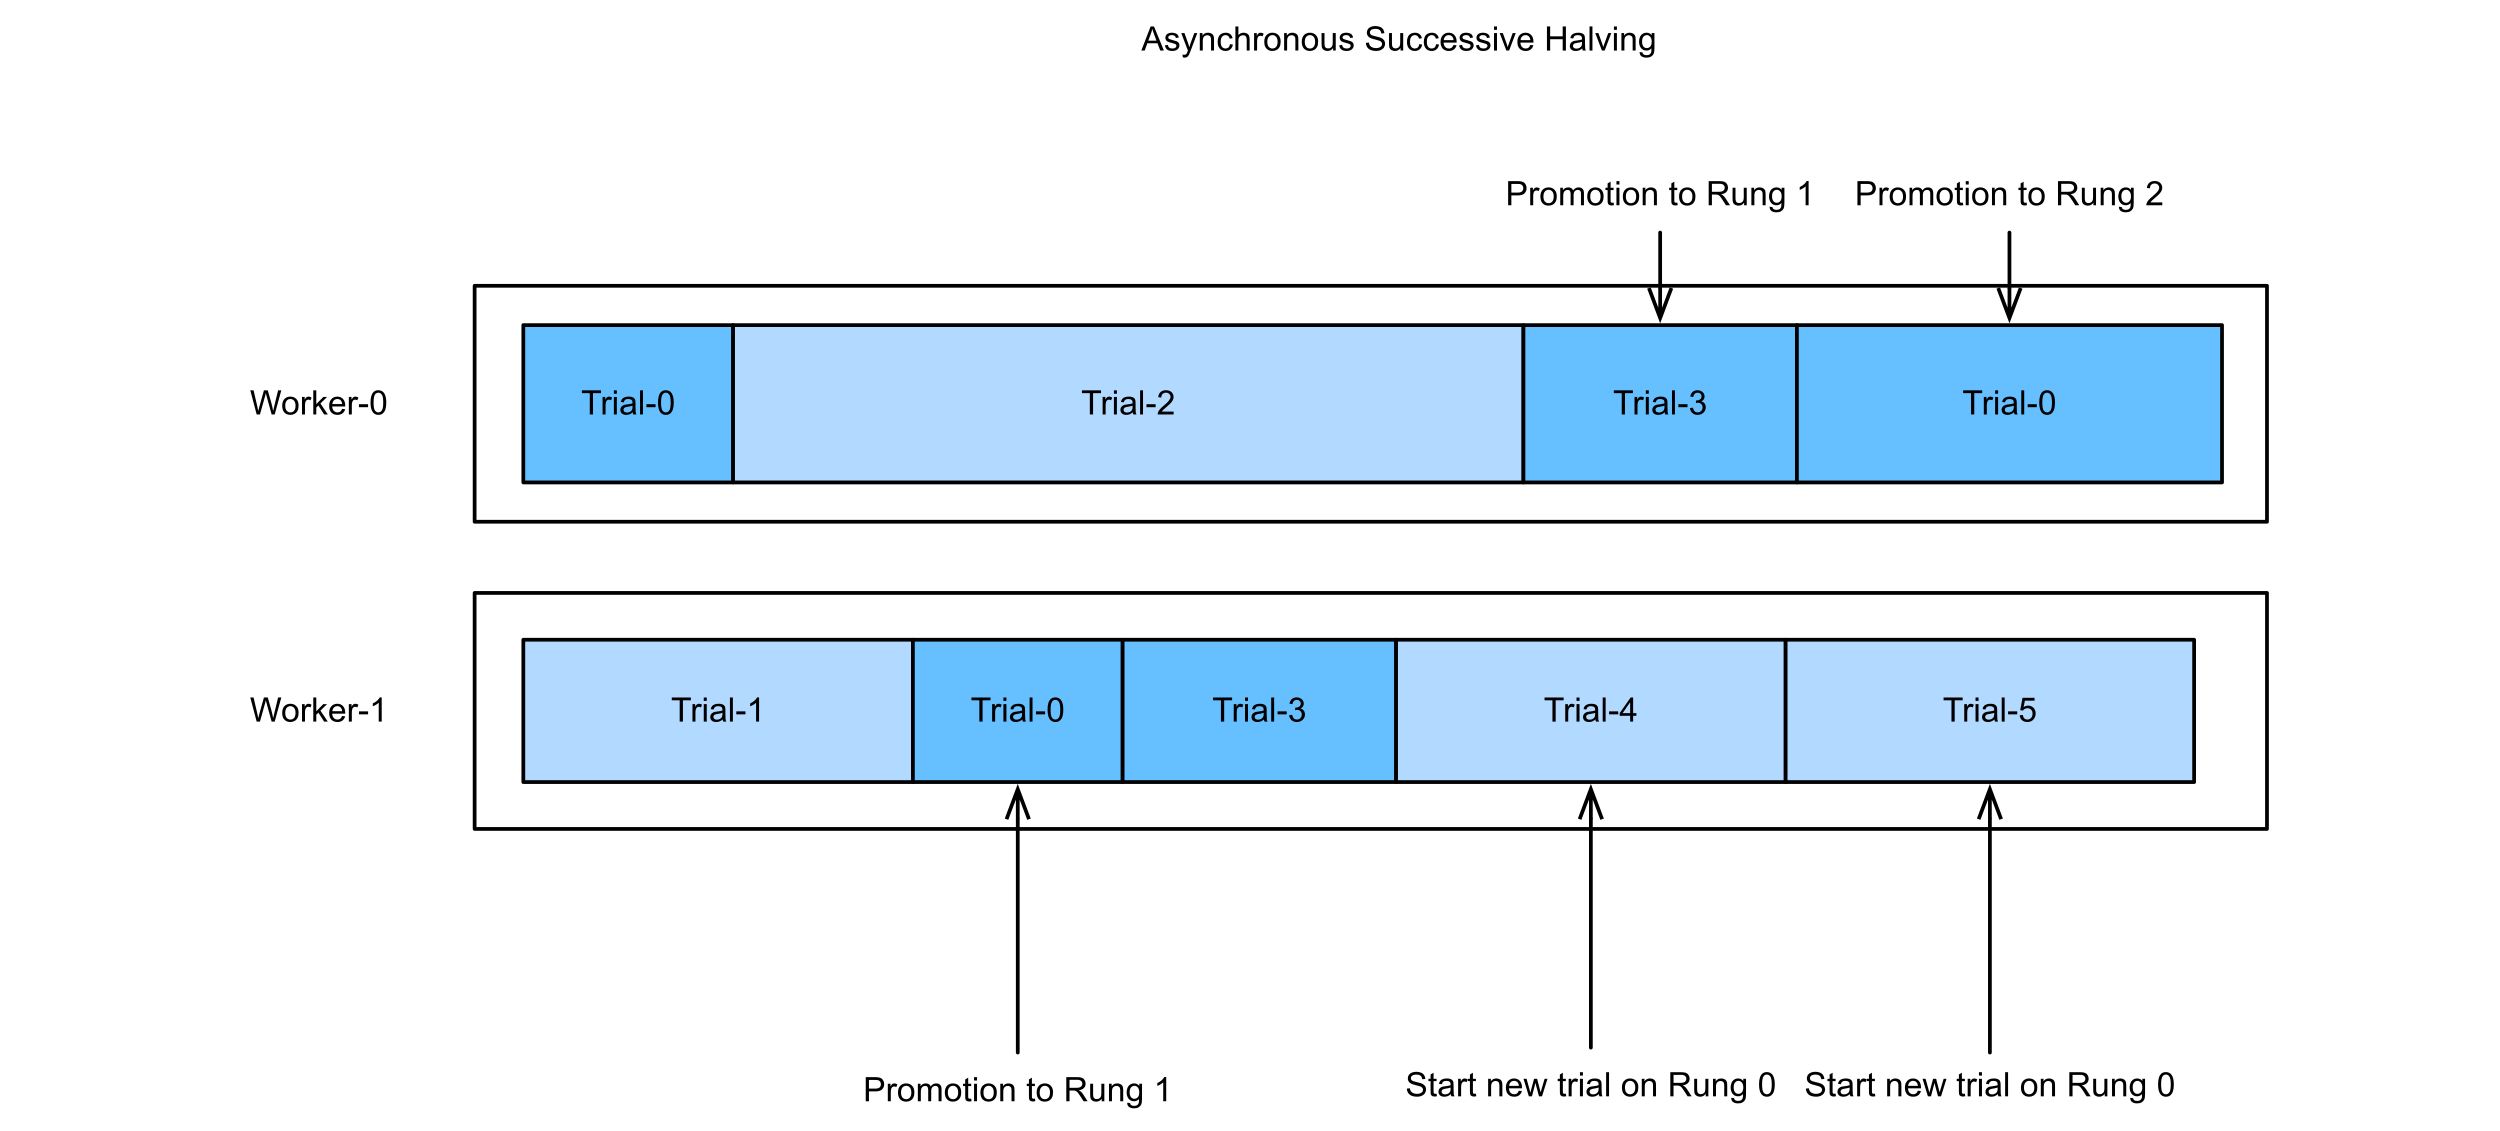 <?xml version="1.0" encoding="UTF-8"?>
<svg xmlns="http://www.w3.org/2000/svg" xmlns:xlink="http://www.w3.org/1999/xlink" width="442pt" height="200pt" viewBox="0 0 544 302" version="1.1">
<defs>
<g>
<symbol overflow="visible" id="glyph0-0">
<path style="stroke:none;" d="M 1.125 0 L 1.125 -5.625 L 5.625 -5.625 L 5.625 0 Z M 1.266 -0.141 L 5.484 -0.141 L 5.484 -5.484 L 1.266 -5.484 Z M 1.266 -0.141 "/>
</symbol>
<symbol overflow="visible" id="glyph0-1">
<path style="stroke:none;" d="M 2.328 0 L 2.328 -5.688 L 0.219 -5.688 L 0.219 -6.438 L 5.312 -6.438 L 5.312 -5.688 L 3.188 -5.688 L 3.188 0 Z M 2.328 0 "/>
</symbol>
<symbol overflow="visible" id="glyph0-2">
<path style="stroke:none;" d="M 0.578 0 L 0.578 -4.672 L 1.297 -4.672 L 1.297 -3.953 C 1.473 -4.285 1.641 -4.504 1.797 -4.609 C 1.953 -4.711 2.125 -4.766 2.312 -4.766 C 2.57 -4.766 2.844 -4.68 3.125 -4.516 L 2.844 -3.781 C 2.656 -3.895 2.461 -3.953 2.266 -3.953 C 2.098 -3.953 1.941 -3.898 1.797 -3.797 C 1.66 -3.691 1.562 -3.547 1.5 -3.359 C 1.414 -3.078 1.375 -2.77 1.375 -2.438 L 1.375 0 Z M 0.578 0 "/>
</symbol>
<symbol overflow="visible" id="glyph0-3">
<path style="stroke:none;" d="M 0.594 -5.531 L 0.594 -6.438 L 1.391 -6.438 L 1.391 -5.531 Z M 0.594 0 L 0.594 -4.672 L 1.391 -4.672 L 1.391 0 Z M 0.594 0 "/>
</symbol>
<symbol overflow="visible" id="glyph0-4">
<path style="stroke:none;" d="M 3.641 -0.578 C 3.348 -0.328 3.066 -0.148 2.797 -0.047 C 2.523 0.055 2.234 0.109 1.922 0.109 C 1.41 0.109 1.016 -0.016 0.734 -0.266 C 0.461 -0.516 0.328 -0.836 0.328 -1.234 C 0.328 -1.461 0.379 -1.672 0.484 -1.859 C 0.586 -2.047 0.723 -2.195 0.891 -2.312 C 1.055 -2.426 1.242 -2.516 1.453 -2.578 C 1.609 -2.609 1.844 -2.645 2.156 -2.688 C 2.801 -2.758 3.273 -2.852 3.578 -2.969 C 3.578 -3.07 3.578 -3.141 3.578 -3.172 C 3.578 -3.492 3.504 -3.719 3.359 -3.844 C 3.148 -4.031 2.848 -4.125 2.453 -4.125 C 2.078 -4.125 1.801 -4.055 1.625 -3.922 C 1.445 -3.797 1.316 -3.566 1.234 -3.234 L 0.469 -3.328 C 0.531 -3.66 0.641 -3.926 0.797 -4.125 C 0.961 -4.332 1.195 -4.488 1.5 -4.594 C 1.812 -4.707 2.164 -4.766 2.562 -4.766 C 2.969 -4.766 3.289 -4.719 3.531 -4.625 C 3.781 -4.531 3.961 -4.41 4.078 -4.266 C 4.203 -4.129 4.285 -3.953 4.328 -3.734 C 4.359 -3.598 4.375 -3.359 4.375 -3.016 L 4.375 -1.953 C 4.375 -1.223 4.391 -0.758 4.422 -0.562 C 4.453 -0.363 4.52 -0.176 4.625 0 L 3.797 0 C 3.711 -0.164 3.66 -0.359 3.641 -0.578 Z M 3.578 -2.344 C 3.285 -2.227 2.852 -2.129 2.281 -2.047 C 1.957 -1.992 1.727 -1.938 1.594 -1.875 C 1.457 -1.82 1.352 -1.738 1.281 -1.625 C 1.207 -1.508 1.172 -1.383 1.172 -1.25 C 1.172 -1.039 1.25 -0.863 1.406 -0.719 C 1.562 -0.582 1.797 -0.516 2.109 -0.516 C 2.41 -0.516 2.68 -0.582 2.922 -0.719 C 3.16 -0.852 3.336 -1.035 3.453 -1.266 C 3.535 -1.441 3.578 -1.703 3.578 -2.047 Z M 3.578 -2.344 "/>
</symbol>
<symbol overflow="visible" id="glyph0-5">
<path style="stroke:none;" d="M 0.578 0 L 0.578 -6.438 L 1.359 -6.438 L 1.359 0 Z M 0.578 0 "/>
</symbol>
<symbol overflow="visible" id="glyph0-6">
<path style="stroke:none;" d="M 0.281 -1.938 L 0.281 -2.734 L 2.719 -2.734 L 2.719 -1.938 Z M 0.281 -1.938 "/>
</symbol>
<symbol overflow="visible" id="glyph0-7">
<path style="stroke:none;" d="M 0.375 -3.172 C 0.375 -3.93 0.453 -4.547 0.609 -5.016 C 0.766 -5.484 0.992 -5.844 1.297 -6.094 C 1.609 -6.344 2 -6.469 2.469 -6.469 C 2.82 -6.469 3.129 -6.395 3.391 -6.25 C 3.648 -6.113 3.863 -5.914 4.031 -5.656 C 4.195 -5.395 4.328 -5.078 4.422 -4.703 C 4.523 -4.328 4.578 -3.816 4.578 -3.172 C 4.578 -2.422 4.5 -1.812 4.344 -1.344 C 4.188 -0.883 3.953 -0.523 3.641 -0.266 C 3.336 -0.016 2.945 0.109 2.469 0.109 C 1.852 0.109 1.367 -0.113 1.016 -0.562 C 0.586 -1.094 0.375 -1.961 0.375 -3.172 Z M 1.188 -3.172 C 1.188 -2.117 1.305 -1.414 1.547 -1.062 C 1.797 -0.719 2.102 -0.547 2.469 -0.547 C 2.832 -0.547 3.141 -0.719 3.391 -1.062 C 3.641 -1.414 3.766 -2.117 3.766 -3.172 C 3.766 -4.234 3.641 -4.938 3.391 -5.281 C 3.141 -5.633 2.832 -5.812 2.469 -5.812 C 2.102 -5.812 1.812 -5.66 1.594 -5.359 C 1.32 -4.961 1.188 -4.234 1.188 -3.172 Z M 1.188 -3.172 "/>
</symbol>
<symbol overflow="visible" id="glyph0-8">
<path style="stroke:none;" d="M 3.359 0 L 2.562 0 L 2.562 -5.047 C 2.375 -4.859 2.125 -4.672 1.812 -4.484 C 1.5 -4.305 1.223 -4.176 0.984 -4.094 L 0.984 -4.859 C 1.422 -5.055 1.805 -5.301 2.141 -5.594 C 2.473 -5.895 2.707 -6.188 2.844 -6.469 L 3.359 -6.469 Z M 3.359 0 "/>
</symbol>
<symbol overflow="visible" id="glyph0-9">
<path style="stroke:none;" d="M 4.531 -0.766 L 4.531 0 L 0.266 0 C 0.266 -0.188 0.297 -0.367 0.359 -0.547 C 0.473 -0.836 0.648 -1.125 0.891 -1.406 C 1.129 -1.688 1.473 -2.008 1.922 -2.375 C 2.617 -2.957 3.086 -3.414 3.328 -3.75 C 3.578 -4.082 3.703 -4.398 3.703 -4.703 C 3.703 -5.016 3.586 -5.273 3.359 -5.484 C 3.141 -5.703 2.852 -5.812 2.5 -5.812 C 2.113 -5.812 1.805 -5.695 1.578 -5.469 C 1.348 -5.238 1.234 -4.922 1.234 -4.516 L 0.422 -4.609 C 0.473 -5.211 0.68 -5.672 1.047 -5.984 C 1.41 -6.305 1.898 -6.469 2.516 -6.469 C 3.129 -6.469 3.613 -6.297 3.969 -5.953 C 4.332 -5.609 4.516 -5.188 4.516 -4.688 C 4.516 -4.426 4.461 -4.172 4.359 -3.922 C 4.254 -3.672 4.078 -3.406 3.828 -3.125 C 3.586 -2.852 3.188 -2.477 2.625 -2 C 2.145 -1.602 1.836 -1.332 1.703 -1.188 C 1.566 -1.039 1.457 -0.898 1.375 -0.766 Z M 4.531 -0.766 "/>
</symbol>
<symbol overflow="visible" id="glyph0-10">
<path style="stroke:none;" d="M 0.375 -1.703 L 1.172 -1.812 C 1.266 -1.363 1.414 -1.039 1.625 -0.844 C 1.844 -0.645 2.113 -0.547 2.438 -0.547 C 2.801 -0.547 3.109 -0.672 3.359 -0.922 C 3.617 -1.18 3.75 -1.504 3.75 -1.891 C 3.75 -2.254 3.629 -2.551 3.391 -2.781 C 3.16 -3.02 2.863 -3.141 2.5 -3.141 C 2.344 -3.141 2.156 -3.109 1.938 -3.047 L 2.031 -3.75 C 2.082 -3.738 2.125 -3.734 2.156 -3.734 C 2.488 -3.734 2.789 -3.82 3.062 -4 C 3.332 -4.176 3.469 -4.445 3.469 -4.812 C 3.469 -5.102 3.367 -5.344 3.172 -5.531 C 2.973 -5.719 2.719 -5.812 2.406 -5.812 C 2.102 -5.812 1.848 -5.711 1.641 -5.516 C 1.441 -5.328 1.312 -5.039 1.25 -4.656 L 0.453 -4.797 C 0.555 -5.328 0.773 -5.738 1.109 -6.031 C 1.453 -6.32 1.879 -6.469 2.391 -6.469 C 2.742 -6.469 3.066 -6.391 3.359 -6.234 C 3.66 -6.086 3.891 -5.883 4.047 -5.625 C 4.203 -5.363 4.281 -5.086 4.281 -4.797 C 4.281 -4.516 4.203 -4.258 4.047 -4.031 C 3.898 -3.801 3.68 -3.617 3.391 -3.484 C 3.773 -3.398 4.07 -3.219 4.281 -2.938 C 4.488 -2.664 4.594 -2.32 4.594 -1.906 C 4.594 -1.344 4.383 -0.863 3.969 -0.469 C 3.562 -0.082 3.047 0.109 2.422 0.109 C 1.859 0.109 1.391 -0.055 1.016 -0.391 C 0.641 -0.723 0.426 -1.16 0.375 -1.703 Z M 0.375 -1.703 "/>
</symbol>
<symbol overflow="visible" id="glyph0-11">
<path style="stroke:none;" d="M -0.016 0 L 2.469 -6.438 L 3.375 -6.438 L 6.016 0 L 5.047 0 L 4.297 -1.953 L 1.594 -1.953 L 0.891 0 Z M 1.844 -2.641 L 4.031 -2.641 L 3.359 -4.438 C 3.148 -4.977 3 -5.422 2.906 -5.766 C 2.82 -5.348 2.703 -4.938 2.547 -4.531 Z M 1.844 -2.641 "/>
</symbol>
<symbol overflow="visible" id="glyph0-12">
<path style="stroke:none;" d="M 0.281 -1.391 L 1.062 -1.516 C 1.102 -1.203 1.223 -0.961 1.422 -0.797 C 1.629 -0.629 1.91 -0.547 2.266 -0.547 C 2.629 -0.547 2.898 -0.617 3.078 -0.766 C 3.254 -0.91 3.344 -1.082 3.344 -1.281 C 3.344 -1.469 3.266 -1.609 3.109 -1.703 C 2.992 -1.773 2.723 -1.867 2.297 -1.984 C 1.711 -2.129 1.305 -2.254 1.078 -2.359 C 0.859 -2.461 0.691 -2.609 0.578 -2.797 C 0.461 -2.984 0.406 -3.191 0.406 -3.422 C 0.406 -3.629 0.453 -3.82 0.547 -4 C 0.641 -4.176 0.77 -4.328 0.938 -4.453 C 1.062 -4.535 1.227 -4.609 1.438 -4.672 C 1.656 -4.734 1.883 -4.766 2.125 -4.766 C 2.488 -4.766 2.805 -4.711 3.078 -4.609 C 3.359 -4.504 3.566 -4.363 3.703 -4.188 C 3.836 -4.008 3.93 -3.77 3.984 -3.469 L 3.203 -3.359 C 3.172 -3.598 3.066 -3.785 2.891 -3.922 C 2.723 -4.055 2.488 -4.125 2.188 -4.125 C 1.82 -4.125 1.562 -4.062 1.406 -3.938 C 1.25 -3.82 1.172 -3.68 1.172 -3.516 C 1.172 -3.41 1.203 -3.32 1.266 -3.25 C 1.328 -3.156 1.43 -3.082 1.578 -3.031 C 1.648 -3 1.879 -2.93 2.266 -2.828 C 2.828 -2.68 3.219 -2.562 3.438 -2.469 C 3.664 -2.375 3.844 -2.234 3.969 -2.047 C 4.094 -1.867 4.156 -1.645 4.156 -1.375 C 4.156 -1.102 4.078 -0.852 3.922 -0.625 C 3.766 -0.395 3.539 -0.211 3.25 -0.078 C 2.969 0.047 2.641 0.109 2.266 0.109 C 1.66 0.109 1.195 -0.016 0.875 -0.266 C 0.562 -0.523 0.363 -0.898 0.281 -1.391 Z M 0.281 -1.391 "/>
</symbol>
<symbol overflow="visible" id="glyph0-13">
<path style="stroke:none;" d="M 0.562 1.797 L 0.469 1.062 C 0.645 1.102 0.797 1.125 0.922 1.125 C 1.098 1.125 1.238 1.094 1.344 1.031 C 1.445 0.977 1.535 0.898 1.609 0.797 C 1.648 0.711 1.727 0.516 1.844 0.203 C 1.863 0.16 1.891 0.098 1.922 0.016 L 0.141 -4.672 L 1 -4.672 L 1.969 -1.969 C 2.094 -1.625 2.207 -1.266 2.312 -0.891 C 2.395 -1.242 2.5 -1.598 2.625 -1.953 L 3.625 -4.672 L 4.422 -4.672 L 2.641 0.078 C 2.453 0.586 2.305 0.941 2.203 1.141 C 2.055 1.398 1.895 1.586 1.719 1.703 C 1.539 1.828 1.32 1.891 1.062 1.891 C 0.914 1.891 0.75 1.859 0.562 1.797 Z M 0.562 1.797 "/>
</symbol>
<symbol overflow="visible" id="glyph0-14">
<path style="stroke:none;" d="M 0.594 0 L 0.594 -4.672 L 1.312 -4.672 L 1.312 -4 C 1.645 -4.508 2.141 -4.766 2.797 -4.766 C 3.078 -4.766 3.332 -4.711 3.562 -4.609 C 3.801 -4.516 3.977 -4.383 4.094 -4.219 C 4.207 -4.062 4.289 -3.867 4.344 -3.641 C 4.375 -3.492 4.391 -3.238 4.391 -2.875 L 4.391 0 L 3.594 0 L 3.594 -2.844 C 3.594 -3.164 3.562 -3.406 3.5 -3.562 C 3.438 -3.719 3.328 -3.844 3.172 -3.938 C 3.016 -4.039 2.832 -4.094 2.625 -4.094 C 2.289 -4.094 2 -3.984 1.75 -3.766 C 1.508 -3.555 1.391 -3.148 1.391 -2.547 L 1.391 0 Z M 0.594 0 "/>
</symbol>
<symbol overflow="visible" id="glyph0-15">
<path style="stroke:none;" d="M 3.641 -1.703 L 4.422 -1.609 C 4.336 -1.066 4.117 -0.645 3.766 -0.344 C 3.41 -0.039 2.977 0.109 2.469 0.109 C 1.832 0.109 1.32 -0.098 0.938 -0.516 C 0.551 -0.93 0.359 -1.531 0.359 -2.312 C 0.359 -2.82 0.441 -3.266 0.609 -3.641 C 0.773 -4.016 1.023 -4.297 1.359 -4.484 C 1.703 -4.672 2.078 -4.766 2.484 -4.766 C 2.984 -4.766 3.395 -4.633 3.719 -4.375 C 4.039 -4.125 4.25 -3.766 4.344 -3.297 L 3.578 -3.172 C 3.504 -3.484 3.375 -3.719 3.188 -3.875 C 3 -4.039 2.773 -4.125 2.516 -4.125 C 2.109 -4.125 1.781 -3.977 1.531 -3.688 C 1.289 -3.406 1.172 -2.957 1.172 -2.344 C 1.172 -1.707 1.289 -1.25 1.531 -0.969 C 1.77 -0.688 2.082 -0.547 2.469 -0.547 C 2.781 -0.547 3.039 -0.641 3.25 -0.828 C 3.457 -1.016 3.586 -1.305 3.641 -1.703 Z M 3.641 -1.703 "/>
</symbol>
<symbol overflow="visible" id="glyph0-16">
<path style="stroke:none;" d="M 0.594 0 L 0.594 -6.438 L 1.391 -6.438 L 1.391 -4.125 C 1.754 -4.551 2.219 -4.766 2.781 -4.766 C 3.125 -4.766 3.422 -4.695 3.672 -4.562 C 3.93 -4.426 4.113 -4.238 4.219 -4 C 4.332 -3.758 4.391 -3.41 4.391 -2.953 L 4.391 0 L 3.609 0 L 3.609 -2.953 C 3.609 -3.348 3.52 -3.633 3.344 -3.812 C 3.176 -4 2.938 -4.094 2.625 -4.094 C 2.383 -4.094 2.16 -4.031 1.953 -3.906 C 1.742 -3.789 1.598 -3.629 1.516 -3.422 C 1.43 -3.211 1.391 -2.922 1.391 -2.547 L 1.391 0 Z M 0.594 0 "/>
</symbol>
<symbol overflow="visible" id="glyph0-17">
<path style="stroke:none;" d="M 0.297 -2.328 C 0.297 -3.191 0.535 -3.832 1.016 -4.25 C 1.422 -4.594 1.91 -4.766 2.484 -4.766 C 3.129 -4.766 3.656 -4.555 4.062 -4.141 C 4.469 -3.723 4.672 -3.145 4.672 -2.406 C 4.672 -1.801 4.578 -1.328 4.391 -0.984 C 4.211 -0.641 3.953 -0.367 3.609 -0.172 C 3.266 0.016 2.891 0.109 2.484 0.109 C 1.828 0.109 1.297 -0.098 0.891 -0.516 C 0.492 -0.941 0.297 -1.547 0.297 -2.328 Z M 1.109 -2.328 C 1.109 -1.734 1.238 -1.285 1.5 -0.984 C 1.758 -0.691 2.086 -0.547 2.484 -0.547 C 2.879 -0.547 3.207 -0.691 3.469 -0.984 C 3.727 -1.285 3.859 -1.742 3.859 -2.359 C 3.859 -2.93 3.727 -3.367 3.469 -3.672 C 3.207 -3.973 2.879 -4.125 2.484 -4.125 C 2.086 -4.125 1.758 -3.973 1.5 -3.672 C 1.238 -3.379 1.109 -2.93 1.109 -2.328 Z M 1.109 -2.328 "/>
</symbol>
<symbol overflow="visible" id="glyph0-18">
<path style="stroke:none;" d="M 3.656 0 L 3.656 -0.688 C 3.289 -0.156 2.797 0.109 2.172 0.109 C 1.898 0.109 1.645 0.055 1.406 -0.047 C 1.164 -0.16 0.984 -0.297 0.859 -0.453 C 0.742 -0.609 0.664 -0.801 0.625 -1.031 C 0.594 -1.188 0.578 -1.438 0.578 -1.781 L 0.578 -4.672 L 1.359 -4.672 L 1.359 -2.078 C 1.359 -1.66 1.379 -1.383 1.422 -1.25 C 1.461 -1.039 1.562 -0.875 1.719 -0.75 C 1.883 -0.633 2.086 -0.578 2.328 -0.578 C 2.566 -0.578 2.789 -0.633 3 -0.75 C 3.207 -0.875 3.352 -1.039 3.438 -1.25 C 3.52 -1.457 3.562 -1.766 3.562 -2.172 L 3.562 -4.672 L 4.359 -4.672 L 4.359 0 Z M 3.656 0 "/>
</symbol>
<symbol overflow="visible" id="glyph0-19">
<path style="stroke:none;" d=""/>
</symbol>
<symbol overflow="visible" id="glyph0-20">
<path style="stroke:none;" d="M 0.406 -2.062 L 1.203 -2.141 C 1.242 -1.816 1.332 -1.551 1.469 -1.344 C 1.613 -1.133 1.832 -0.969 2.125 -0.844 C 2.414 -0.719 2.742 -0.656 3.109 -0.656 C 3.43 -0.656 3.719 -0.703 3.969 -0.797 C 4.219 -0.891 4.406 -1.02 4.531 -1.188 C 4.656 -1.363 4.719 -1.551 4.719 -1.75 C 4.719 -1.945 4.656 -2.117 4.531 -2.266 C 4.414 -2.422 4.223 -2.551 3.953 -2.656 C 3.785 -2.727 3.406 -2.832 2.812 -2.969 C 2.219 -3.113 1.801 -3.25 1.562 -3.375 C 1.258 -3.531 1.031 -3.727 0.875 -3.969 C 0.727 -4.207 0.656 -4.477 0.656 -4.781 C 0.656 -5.102 0.742 -5.406 0.922 -5.688 C 1.109 -5.969 1.379 -6.18 1.734 -6.328 C 2.086 -6.473 2.484 -6.547 2.922 -6.547 C 3.398 -6.547 3.82 -6.469 4.188 -6.312 C 4.551 -6.164 4.828 -5.941 5.016 -5.641 C 5.211 -5.336 5.32 -5 5.344 -4.625 L 4.516 -4.562 C 4.473 -4.969 4.328 -5.273 4.078 -5.484 C 3.828 -5.691 3.453 -5.797 2.953 -5.797 C 2.441 -5.797 2.066 -5.703 1.828 -5.516 C 1.586 -5.328 1.469 -5.098 1.469 -4.828 C 1.469 -4.598 1.551 -4.41 1.719 -4.266 C 1.883 -4.109 2.312 -3.953 3 -3.797 C 3.695 -3.641 4.176 -3.504 4.438 -3.391 C 4.812 -3.223 5.086 -3.004 5.266 -2.734 C 5.441 -2.473 5.531 -2.164 5.531 -1.812 C 5.531 -1.477 5.43 -1.156 5.234 -0.844 C 5.035 -0.539 4.754 -0.305 4.391 -0.141 C 4.023 0.023 3.613 0.109 3.156 0.109 C 2.57 0.109 2.082 0.023 1.688 -0.141 C 1.289 -0.316 0.977 -0.57 0.75 -0.906 C 0.531 -1.25 0.414 -1.633 0.406 -2.062 Z M 0.406 -2.062 "/>
</symbol>
<symbol overflow="visible" id="glyph0-21">
<path style="stroke:none;" d="M 3.781 -1.5 L 4.609 -1.406 C 4.473 -0.926 4.227 -0.551 3.875 -0.281 C 3.531 -0.02 3.086 0.109 2.547 0.109 C 1.867 0.109 1.328 -0.098 0.922 -0.516 C 0.523 -0.941 0.328 -1.535 0.328 -2.297 C 0.328 -3.078 0.531 -3.68 0.938 -4.109 C 1.344 -4.547 1.867 -4.766 2.516 -4.766 C 3.141 -4.766 3.645 -4.551 4.031 -4.125 C 4.426 -3.707 4.625 -3.113 4.625 -2.344 C 4.625 -2.289 4.625 -2.219 4.625 -2.125 L 1.141 -2.125 C 1.172 -1.613 1.316 -1.223 1.578 -0.953 C 1.836 -0.68 2.164 -0.547 2.562 -0.547 C 2.852 -0.547 3.098 -0.617 3.297 -0.766 C 3.504 -0.922 3.664 -1.164 3.781 -1.5 Z M 1.188 -2.781 L 3.797 -2.781 C 3.766 -3.176 3.664 -3.473 3.5 -3.672 C 3.25 -3.973 2.922 -4.125 2.516 -4.125 C 2.148 -4.125 1.844 -4 1.594 -3.75 C 1.352 -3.508 1.219 -3.188 1.188 -2.781 Z M 1.188 -2.781 "/>
</symbol>
<symbol overflow="visible" id="glyph0-22">
<path style="stroke:none;" d="M 1.891 0 L 0.109 -4.672 L 0.953 -4.672 L 1.953 -1.875 C 2.055 -1.57 2.156 -1.258 2.25 -0.938 C 2.32 -1.176 2.422 -1.469 2.547 -1.812 L 3.578 -4.672 L 4.391 -4.672 L 2.625 0 Z M 1.891 0 "/>
</symbol>
<symbol overflow="visible" id="glyph0-23">
<path style="stroke:none;" d="M 0.719 0 L 0.719 -6.438 L 1.578 -6.438 L 1.578 -3.797 L 4.922 -3.797 L 4.922 -6.438 L 5.781 -6.438 L 5.781 0 L 4.922 0 L 4.922 -3.031 L 1.578 -3.031 L 1.578 0 Z M 0.719 0 "/>
</symbol>
<symbol overflow="visible" id="glyph0-24">
<path style="stroke:none;" d="M 0.453 0.391 L 1.219 0.5 C 1.25 0.738 1.336 0.91 1.484 1.016 C 1.68 1.16 1.953 1.234 2.297 1.234 C 2.66 1.234 2.941 1.16 3.141 1.016 C 3.336 0.867 3.473 0.664 3.547 0.406 C 3.586 0.238 3.602 -0.098 3.594 -0.609 C 3.25 -0.203 2.82 0 2.312 0 C 1.664 0 1.164 -0.227 0.812 -0.688 C 0.469 -1.156 0.297 -1.711 0.297 -2.359 C 0.297 -2.805 0.375 -3.219 0.531 -3.594 C 0.695 -3.969 0.93 -4.254 1.234 -4.453 C 1.535 -4.66 1.895 -4.766 2.312 -4.766 C 2.863 -4.766 3.316 -4.547 3.672 -4.109 L 3.672 -4.672 L 4.406 -4.672 L 4.406 -0.641 C 4.406 0.086 4.328 0.602 4.172 0.906 C 4.023 1.207 3.789 1.445 3.469 1.625 C 3.156 1.801 2.766 1.891 2.297 1.891 C 1.734 1.891 1.281 1.766 0.938 1.516 C 0.602 1.266 0.441 0.891 0.453 0.391 Z M 1.109 -2.422 C 1.109 -1.805 1.227 -1.359 1.469 -1.078 C 1.707 -0.797 2.008 -0.656 2.375 -0.656 C 2.738 -0.656 3.047 -0.797 3.297 -1.078 C 3.547 -1.359 3.672 -1.797 3.672 -2.391 C 3.672 -2.961 3.539 -3.395 3.281 -3.688 C 3.031 -3.977 2.727 -4.125 2.375 -4.125 C 2.02 -4.125 1.719 -3.977 1.469 -3.688 C 1.227 -3.406 1.109 -2.984 1.109 -2.422 Z M 1.109 -2.422 "/>
</symbol>
<symbol overflow="visible" id="glyph0-25">
<path style="stroke:none;" d="M 1.812 0 L 0.109 -6.438 L 0.984 -6.438 L 1.969 -2.219 C 2.07 -1.781 2.16 -1.344 2.234 -0.906 C 2.398 -1.594 2.5 -1.988 2.531 -2.094 L 3.75 -6.438 L 4.781 -6.438 L 5.703 -3.188 C 5.93 -2.375 6.098 -1.613 6.203 -0.906 C 6.285 -1.312 6.395 -1.773 6.531 -2.297 L 7.531 -6.438 L 8.391 -6.438 L 6.625 0 L 5.812 0 L 4.453 -4.906 C 4.336 -5.32 4.27 -5.578 4.25 -5.672 C 4.176 -5.367 4.113 -5.113 4.062 -4.906 L 2.688 0 Z M 1.812 0 "/>
</symbol>
<symbol overflow="visible" id="glyph0-26">
<path style="stroke:none;" d="M 0.594 0 L 0.594 -6.438 L 1.391 -6.438 L 1.391 -2.766 L 3.266 -4.672 L 4.281 -4.672 L 2.5 -2.938 L 4.469 0 L 3.484 0 L 1.953 -2.391 L 1.391 -1.844 L 1.391 0 Z M 0.594 0 "/>
</symbol>
<symbol overflow="visible" id="glyph0-27">
<path style="stroke:none;" d="M 2.906 0 L 2.906 -1.547 L 0.109 -1.547 L 0.109 -2.266 L 3.047 -6.438 L 3.703 -6.438 L 3.703 -2.266 L 4.578 -2.266 L 4.578 -1.547 L 3.703 -1.547 L 3.703 0 Z M 2.906 -2.266 L 2.906 -5.172 L 0.891 -2.266 Z M 2.906 -2.266 "/>
</symbol>
<symbol overflow="visible" id="glyph0-28">
<path style="stroke:none;" d="M 0.688 0 L 0.688 -6.438 L 3.125 -6.438 C 3.551 -6.438 3.879 -6.414 4.109 -6.375 C 4.422 -6.32 4.68 -6.223 4.891 -6.078 C 5.109 -5.93 5.281 -5.723 5.406 -5.453 C 5.539 -5.191 5.609 -4.898 5.609 -4.578 C 5.609 -4.023 5.43 -3.562 5.078 -3.188 C 4.734 -2.812 4.109 -2.625 3.203 -2.625 L 1.547 -2.625 L 1.547 0 Z M 1.547 -3.375 L 3.219 -3.375 C 3.758 -3.375 4.145 -3.477 4.375 -3.688 C 4.613 -3.895 4.734 -4.18 4.734 -4.547 C 4.734 -4.816 4.664 -5.047 4.531 -5.234 C 4.395 -5.43 4.211 -5.562 3.984 -5.625 C 3.848 -5.664 3.582 -5.688 3.188 -5.688 L 1.547 -5.688 Z M 1.547 -3.375 "/>
</symbol>
<symbol overflow="visible" id="glyph0-29">
<path style="stroke:none;" d="M 0.594 0 L 0.594 -4.672 L 1.297 -4.672 L 1.297 -4.016 C 1.441 -4.242 1.633 -4.426 1.875 -4.562 C 2.125 -4.695 2.406 -4.766 2.719 -4.766 C 3.062 -4.766 3.344 -4.691 3.562 -4.547 C 3.781 -4.41 3.938 -4.211 4.031 -3.953 C 4.406 -4.492 4.883 -4.766 5.469 -4.766 C 5.938 -4.766 6.297 -4.633 6.547 -4.375 C 6.797 -4.125 6.922 -3.734 6.922 -3.203 L 6.922 0 L 6.125 0 L 6.125 -2.938 C 6.125 -3.258 6.098 -3.488 6.047 -3.625 C 6.004 -3.758 5.914 -3.867 5.781 -3.953 C 5.645 -4.047 5.484 -4.094 5.297 -4.094 C 4.973 -4.094 4.703 -3.984 4.484 -3.766 C 4.266 -3.547 4.156 -3.195 4.156 -2.719 L 4.156 0 L 3.359 0 L 3.359 -3.031 C 3.359 -3.383 3.297 -3.648 3.172 -3.828 C 3.047 -4.004 2.836 -4.094 2.547 -4.094 C 2.316 -4.094 2.109 -4.031 1.922 -3.906 C 1.734 -3.789 1.598 -3.617 1.516 -3.391 C 1.43 -3.172 1.391 -2.848 1.391 -2.422 L 1.391 0 Z M 0.594 0 "/>
</symbol>
<symbol overflow="visible" id="glyph0-30">
<path style="stroke:none;" d="M 2.328 -0.703 L 2.438 -0.016 C 2.207 0.035 2.008 0.062 1.844 0.062 C 1.551 0.062 1.328 0.016 1.172 -0.078 C 1.016 -0.172 0.898 -0.289 0.828 -0.438 C 0.766 -0.582 0.734 -0.891 0.734 -1.359 L 0.734 -4.047 L 0.156 -4.047 L 0.156 -4.672 L 0.734 -4.672 L 0.734 -5.828 L 1.531 -6.297 L 1.531 -4.672 L 2.328 -4.672 L 2.328 -4.047 L 1.531 -4.047 L 1.531 -1.328 C 1.531 -1.098 1.539 -0.953 1.562 -0.891 C 1.594 -0.828 1.641 -0.773 1.703 -0.734 C 1.766 -0.691 1.852 -0.672 1.969 -0.672 C 2.062 -0.672 2.18 -0.68 2.328 -0.703 Z M 2.328 -0.703 "/>
</symbol>
<symbol overflow="visible" id="glyph0-31">
<path style="stroke:none;" d="M 0.703 0 L 0.703 -6.438 L 3.562 -6.438 C 4.133 -6.438 4.57 -6.379 4.875 -6.266 C 5.176 -6.148 5.414 -5.945 5.594 -5.656 C 5.77 -5.363 5.859 -5.039 5.859 -4.688 C 5.859 -4.227 5.707 -3.844 5.406 -3.531 C 5.113 -3.219 4.66 -3.02 4.047 -2.938 C 4.266 -2.82 4.438 -2.711 4.562 -2.609 C 4.812 -2.379 5.047 -2.094 5.266 -1.75 L 6.391 0 L 5.312 0 L 4.453 -1.344 C 4.211 -1.727 4.008 -2.02 3.844 -2.219 C 3.688 -2.426 3.539 -2.57 3.406 -2.656 C 3.281 -2.738 3.156 -2.797 3.031 -2.828 C 2.926 -2.848 2.766 -2.859 2.547 -2.859 L 1.562 -2.859 L 1.562 0 Z M 1.562 -3.594 L 3.391 -3.594 C 3.785 -3.594 4.094 -3.633 4.312 -3.719 C 4.531 -3.801 4.695 -3.93 4.812 -4.109 C 4.926 -4.285 4.984 -4.477 4.984 -4.688 C 4.984 -4.988 4.867 -5.238 4.641 -5.438 C 4.422 -5.633 4.07 -5.734 3.594 -5.734 L 1.562 -5.734 Z M 1.562 -3.594 "/>
</symbol>
<symbol overflow="visible" id="glyph0-32">
<path style="stroke:none;" d="M 1.453 0 L 0.031 -4.672 L 0.844 -4.672 L 1.594 -1.969 L 1.859 -0.969 C 1.867 -1.02 1.953 -1.344 2.109 -1.938 L 2.844 -4.672 L 3.656 -4.672 L 4.359 -1.953 L 4.594 -1.062 L 4.859 -1.969 L 5.656 -4.672 L 6.422 -4.672 L 4.969 0 L 4.156 0 L 3.406 -2.797 L 3.219 -3.594 L 2.281 0 Z M 1.453 0 "/>
</symbol>
<symbol overflow="visible" id="glyph0-33">
<path style="stroke:none;" d="M 0.375 -1.688 L 1.203 -1.766 C 1.266 -1.359 1.406 -1.051 1.625 -0.844 C 1.852 -0.645 2.125 -0.547 2.438 -0.547 C 2.82 -0.547 3.145 -0.688 3.406 -0.969 C 3.676 -1.258 3.812 -1.641 3.812 -2.109 C 3.812 -2.566 3.68 -2.926 3.422 -3.188 C 3.172 -3.445 2.844 -3.578 2.438 -3.578 C 2.176 -3.578 1.941 -3.516 1.734 -3.391 C 1.535 -3.273 1.375 -3.129 1.25 -2.953 L 0.516 -3.047 L 1.141 -6.359 L 4.344 -6.359 L 4.344 -5.594 L 1.766 -5.594 L 1.422 -3.875 C 1.805 -4.133 2.211 -4.266 2.641 -4.266 C 3.203 -4.266 3.676 -4.07 4.062 -3.688 C 4.445 -3.301 4.641 -2.801 4.641 -2.188 C 4.641 -1.602 4.473 -1.098 4.141 -0.672 C 3.723 -0.148 3.156 0.109 2.438 0.109 C 1.852 0.109 1.375 -0.051 1 -0.375 C 0.633 -0.707 0.426 -1.145 0.375 -1.688 Z M 0.375 -1.688 "/>
</symbol>
</g>
</defs>
<g id="surface1">
<rect x="0" y="0" width="544" height="302" style="fill:rgb(100%,100%,100%);fill-opacity:1;stroke:none;"/>
<rect x="0" y="0" width="544" height="302" style="fill:rgb(100%,100%,100%);fill-opacity:1;stroke:none;"/>
<path style=" stroke:none;fill-rule:nonzero;fill:rgb(100%,100%,100%);fill-opacity:1;" d="M 65 139.293 L 543.5 139.293 L 543.5 76.293 L 65 76.293 Z M 65 139.293 "/>
<path style="fill:none;stroke-width:1;stroke-linecap:round;stroke-linejoin:round;stroke:rgb(0%,0%,0%);stroke-opacity:1;stroke-miterlimit:10;" d="M 265 550.293 L 743.5 550.293 L 743.5 613.293 L 265 613.293 Z M 265 550.293 " transform="matrix(1,0,0,1,-200,-474)"/>
<path style=" stroke:none;fill-rule:nonzero;fill:rgb(100%,100%,100%);fill-opacity:1;" d="M 65 221.293 L 543.5 221.293 L 543.5 158.293 L 65 158.293 Z M 65 221.293 "/>
<path style="fill:none;stroke-width:1;stroke-linecap:round;stroke-linejoin:round;stroke:rgb(0%,0%,0%);stroke-opacity:1;stroke-miterlimit:10;" d="M 265 632.293 L 743.5 632.293 L 743.5 695.293 L 265 695.293 Z M 265 632.293 " transform="matrix(1,0,0,1,-200,-474)"/>
<path style=" stroke:none;fill-rule:nonzero;fill:rgb(39.999%,74.902%,100%);fill-opacity:1;" d="M 78 128.793 L 134 128.793 L 134 86.793 L 78 86.793 Z M 78 128.793 "/>
<path style="fill:none;stroke-width:1;stroke-linecap:round;stroke-linejoin:round;stroke:rgb(0%,0%,0%);stroke-opacity:1;stroke-miterlimit:10;" d="M 278 560.793 L 334 560.793 L 334 602.793 L 278 602.793 Z M 278 560.793 " transform="matrix(1,0,0,1,-200,-474)"/>
<g style="fill:rgb(0%,0%,0%);fill-opacity:1;">
  <use xlink:href="#glyph0-1" x="93.416" y="110.647"/>
</g>
<g style="fill:rgb(0%,0%,0%);fill-opacity:1;">
  <use xlink:href="#glyph0-2" x="98.58" y="110.647"/>
  <use xlink:href="#glyph0-3" x="101.577" y="110.647"/>
</g>
<g style="fill:rgb(0%,0%,0%);fill-opacity:1;">
  <use xlink:href="#glyph0-4" x="103.576" y="110.647"/>
</g>
<g style="fill:rgb(0%,0%,0%);fill-opacity:1;">
  <use xlink:href="#glyph0-5" x="108.582" y="110.647"/>
</g>
<g style="fill:rgb(0%,0%,0%);fill-opacity:1;">
  <use xlink:href="#glyph0-6" x="110.582" y="110.647"/>
  <use xlink:href="#glyph0-7" x="113.579" y="110.647"/>
</g>
<path style=" stroke:none;fill-rule:nonzero;fill:rgb(69.804%,85.098%,100%);fill-opacity:1;" d="M 78 208.793 L 182 208.793 L 182 170.793 L 78 170.793 Z M 78 208.793 "/>
<path style="fill:none;stroke-width:1;stroke-linecap:round;stroke-linejoin:round;stroke:rgb(0%,0%,0%);stroke-opacity:1;stroke-miterlimit:10;" d="M 278 644.793 L 382 644.793 L 382 682.793 L 278 682.793 Z M 278 644.793 " transform="matrix(1,0,0,1,-200,-474)"/>
<g style="fill:rgb(0%,0%,0%);fill-opacity:1;">
  <use xlink:href="#glyph0-1" x="117.416" y="192.647"/>
</g>
<g style="fill:rgb(0%,0%,0%);fill-opacity:1;">
  <use xlink:href="#glyph0-2" x="122.58" y="192.647"/>
  <use xlink:href="#glyph0-3" x="125.577" y="192.647"/>
</g>
<g style="fill:rgb(0%,0%,0%);fill-opacity:1;">
  <use xlink:href="#glyph0-4" x="127.576" y="192.647"/>
</g>
<g style="fill:rgb(0%,0%,0%);fill-opacity:1;">
  <use xlink:href="#glyph0-5" x="132.582" y="192.647"/>
</g>
<g style="fill:rgb(0%,0%,0%);fill-opacity:1;">
  <use xlink:href="#glyph0-6" x="134.582" y="192.647"/>
  <use xlink:href="#glyph0-8" x="137.579" y="192.647"/>
</g>
<path style=" stroke:none;fill-rule:nonzero;fill:rgb(69.804%,85.098%,100%);fill-opacity:1;" d="M 134 128.793 L 345 128.793 L 345 86.793 L 134 86.793 Z M 134 128.793 "/>
<path style="fill:none;stroke-width:1;stroke-linecap:round;stroke-linejoin:round;stroke:rgb(0%,0%,0%);stroke-opacity:1;stroke-miterlimit:10;" d="M 334 560.793 L 545 560.793 L 545 602.793 L 334 602.793 Z M 334 560.793 " transform="matrix(1,0,0,1,-200,-474)"/>
<g style="fill:rgb(0%,0%,0%);fill-opacity:1;">
  <use xlink:href="#glyph0-1" x="226.916" y="110.647"/>
</g>
<g style="fill:rgb(0%,0%,0%);fill-opacity:1;">
  <use xlink:href="#glyph0-2" x="232.08" y="110.647"/>
  <use xlink:href="#glyph0-3" x="235.077" y="110.647"/>
</g>
<g style="fill:rgb(0%,0%,0%);fill-opacity:1;">
  <use xlink:href="#glyph0-4" x="237.076" y="110.647"/>
</g>
<g style="fill:rgb(0%,0%,0%);fill-opacity:1;">
  <use xlink:href="#glyph0-5" x="242.082" y="110.647"/>
</g>
<g style="fill:rgb(0%,0%,0%);fill-opacity:1;">
  <use xlink:href="#glyph0-6" x="244.082" y="110.647"/>
  <use xlink:href="#glyph0-9" x="247.079" y="110.647"/>
</g>
<path style=" stroke:none;fill-rule:nonzero;fill:rgb(39.999%,74.902%,100%);fill-opacity:1;" d="M 182 208.793 L 238 208.793 L 238 170.793 L 182 170.793 Z M 182 208.793 "/>
<path style="fill:none;stroke-width:1;stroke-linecap:round;stroke-linejoin:round;stroke:rgb(0%,0%,0%);stroke-opacity:1;stroke-miterlimit:10;" d="M 382 644.793 L 438 644.793 L 438 682.793 L 382 682.793 Z M 382 644.793 " transform="matrix(1,0,0,1,-200,-474)"/>
<g style="fill:rgb(0%,0%,0%);fill-opacity:1;">
  <use xlink:href="#glyph0-1" x="197.416" y="192.647"/>
</g>
<g style="fill:rgb(0%,0%,0%);fill-opacity:1;">
  <use xlink:href="#glyph0-2" x="202.58" y="192.647"/>
  <use xlink:href="#glyph0-3" x="205.577" y="192.647"/>
</g>
<g style="fill:rgb(0%,0%,0%);fill-opacity:1;">
  <use xlink:href="#glyph0-4" x="207.576" y="192.647"/>
</g>
<g style="fill:rgb(0%,0%,0%);fill-opacity:1;">
  <use xlink:href="#glyph0-5" x="212.582" y="192.647"/>
</g>
<g style="fill:rgb(0%,0%,0%);fill-opacity:1;">
  <use xlink:href="#glyph0-6" x="214.582" y="192.647"/>
  <use xlink:href="#glyph0-7" x="217.579" y="192.647"/>
</g>
<path style=" stroke:none;fill-rule:nonzero;fill:rgb(39.999%,74.902%,100%);fill-opacity:1;" d="M 238 208.793 L 311 208.793 L 311 170.793 L 238 170.793 Z M 238 208.793 "/>
<path style="fill:none;stroke-width:1;stroke-linecap:round;stroke-linejoin:round;stroke:rgb(0%,0%,0%);stroke-opacity:1;stroke-miterlimit:10;" d="M 438 644.793 L 511 644.793 L 511 682.793 L 438 682.793 Z M 438 644.793 " transform="matrix(1,0,0,1,-200,-474)"/>
<g style="fill:rgb(0%,0%,0%);fill-opacity:1;">
  <use xlink:href="#glyph0-1" x="261.916" y="192.647"/>
</g>
<g style="fill:rgb(0%,0%,0%);fill-opacity:1;">
  <use xlink:href="#glyph0-2" x="267.08" y="192.647"/>
  <use xlink:href="#glyph0-3" x="270.077" y="192.647"/>
</g>
<g style="fill:rgb(0%,0%,0%);fill-opacity:1;">
  <use xlink:href="#glyph0-4" x="272.076" y="192.647"/>
</g>
<g style="fill:rgb(0%,0%,0%);fill-opacity:1;">
  <use xlink:href="#glyph0-5" x="277.082" y="192.647"/>
</g>
<g style="fill:rgb(0%,0%,0%);fill-opacity:1;">
  <use xlink:href="#glyph0-6" x="279.082" y="192.647"/>
  <use xlink:href="#glyph0-10" x="282.079" y="192.647"/>
</g>
<g style="fill:rgb(0%,0%,0%);fill-opacity:1;">
  <use xlink:href="#glyph0-11" x="243" y="13.5"/>
  <use xlink:href="#glyph0-12" x="249.003" y="13.5"/>
  <use xlink:href="#glyph0-13" x="253.503" y="13.5"/>
  <use xlink:href="#glyph0-14" x="258.003" y="13.5"/>
</g>
<g style="fill:rgb(0%,0%,0%);fill-opacity:1;">
  <use xlink:href="#glyph0-15" x="263.009" y="13.5"/>
  <use xlink:href="#glyph0-16" x="267.509" y="13.5"/>
</g>
<g style="fill:rgb(0%,0%,0%);fill-opacity:1;">
  <use xlink:href="#glyph0-2" x="272.515" y="13.5"/>
  <use xlink:href="#glyph0-17" x="275.512" y="13.5"/>
</g>
<g style="fill:rgb(0%,0%,0%);fill-opacity:1;">
  <use xlink:href="#glyph0-14" x="280.517" y="13.5"/>
</g>
<g style="fill:rgb(0%,0%,0%);fill-opacity:1;">
  <use xlink:href="#glyph0-17" x="285.523" y="13.5"/>
</g>
<g style="fill:rgb(0%,0%,0%);fill-opacity:1;">
  <use xlink:href="#glyph0-18" x="290.529" y="13.5"/>
</g>
<g style="fill:rgb(0%,0%,0%);fill-opacity:1;">
  <use xlink:href="#glyph0-12" x="295.535" y="13.5"/>
  <use xlink:href="#glyph0-19" x="300.035" y="13.5"/>
</g>
<g style="fill:rgb(0%,0%,0%);fill-opacity:1;">
  <use xlink:href="#glyph0-20" x="302.535" y="13.5"/>
  <use xlink:href="#glyph0-18" x="308.538" y="13.5"/>
</g>
<g style="fill:rgb(0%,0%,0%);fill-opacity:1;">
  <use xlink:href="#glyph0-15" x="313.544" y="13.5"/>
  <use xlink:href="#glyph0-15" x="318.044" y="13.5"/>
  <use xlink:href="#glyph0-21" x="322.544" y="13.5"/>
</g>
<g style="fill:rgb(0%,0%,0%);fill-opacity:1;">
  <use xlink:href="#glyph0-12" x="327.55" y="13.5"/>
  <use xlink:href="#glyph0-12" x="332.05" y="13.5"/>
  <use xlink:href="#glyph0-3" x="336.55" y="13.5"/>
</g>
<g style="fill:rgb(0%,0%,0%);fill-opacity:1;">
  <use xlink:href="#glyph0-22" x="338.549" y="13.5"/>
  <use xlink:href="#glyph0-21" x="343.049" y="13.5"/>
</g>
<g style="fill:rgb(0%,0%,0%);fill-opacity:1;">
  <use xlink:href="#glyph0-19" x="348.055" y="13.5"/>
</g>
<g style="fill:rgb(0%,0%,0%);fill-opacity:1;">
  <use xlink:href="#glyph0-23" x="350.555" y="13.5"/>
</g>
<g style="fill:rgb(0%,0%,0%);fill-opacity:1;">
  <use xlink:href="#glyph0-4" x="357.055" y="13.5"/>
</g>
<g style="fill:rgb(0%,0%,0%);fill-opacity:1;">
  <use xlink:href="#glyph0-5" x="362.061" y="13.5"/>
</g>
<g style="fill:rgb(0%,0%,0%);fill-opacity:1;">
  <use xlink:href="#glyph0-22" x="364.061" y="13.5"/>
  <use xlink:href="#glyph0-3" x="368.561" y="13.5"/>
</g>
<g style="fill:rgb(0%,0%,0%);fill-opacity:1;">
  <use xlink:href="#glyph0-14" x="370.561" y="13.5"/>
</g>
<g style="fill:rgb(0%,0%,0%);fill-opacity:1;">
  <use xlink:href="#glyph0-24" x="375.566" y="13.5"/>
</g>
<g style="fill:rgb(0%,0%,0%);fill-opacity:1;">
  <use xlink:href="#glyph0-25" x="5" y="110.647"/>
</g>
<g style="fill:rgb(0%,0%,0%);fill-opacity:1;">
  <use xlink:href="#glyph0-17" x="13.332" y="110.647"/>
</g>
<g style="fill:rgb(0%,0%,0%);fill-opacity:1;">
  <use xlink:href="#glyph0-2" x="18.338" y="110.647"/>
  <use xlink:href="#glyph0-26" x="21.335" y="110.647"/>
  <use xlink:href="#glyph0-21" x="25.835" y="110.647"/>
</g>
<g style="fill:rgb(0%,0%,0%);fill-opacity:1;">
  <use xlink:href="#glyph0-2" x="30.841" y="110.647"/>
  <use xlink:href="#glyph0-6" x="33.838" y="110.647"/>
  <use xlink:href="#glyph0-7" x="36.835" y="110.647"/>
</g>
<g style="fill:rgb(0%,0%,0%);fill-opacity:1;">
  <use xlink:href="#glyph0-25" x="5" y="192.647"/>
</g>
<g style="fill:rgb(0%,0%,0%);fill-opacity:1;">
  <use xlink:href="#glyph0-17" x="13.332" y="192.647"/>
</g>
<g style="fill:rgb(0%,0%,0%);fill-opacity:1;">
  <use xlink:href="#glyph0-2" x="18.338" y="192.647"/>
  <use xlink:href="#glyph0-26" x="21.335" y="192.647"/>
  <use xlink:href="#glyph0-21" x="25.835" y="192.647"/>
</g>
<g style="fill:rgb(0%,0%,0%);fill-opacity:1;">
  <use xlink:href="#glyph0-2" x="30.841" y="192.647"/>
  <use xlink:href="#glyph0-6" x="33.838" y="192.647"/>
  <use xlink:href="#glyph0-8" x="36.835" y="192.647"/>
</g>
<path style=" stroke:none;fill-rule:nonzero;fill:rgb(39.999%,74.902%,100%);fill-opacity:1;" d="M 345 128.793 L 418 128.793 L 418 86.793 L 345 86.793 Z M 345 128.793 "/>
<path style="fill:none;stroke-width:1;stroke-linecap:round;stroke-linejoin:round;stroke:rgb(0%,0%,0%);stroke-opacity:1;stroke-miterlimit:10;" d="M 545 560.793 L 618 560.793 L 618 602.793 L 545 602.793 Z M 545 560.793 " transform="matrix(1,0,0,1,-200,-474)"/>
<g style="fill:rgb(0%,0%,0%);fill-opacity:1;">
  <use xlink:href="#glyph0-1" x="368.916" y="110.647"/>
</g>
<g style="fill:rgb(0%,0%,0%);fill-opacity:1;">
  <use xlink:href="#glyph0-2" x="374.08" y="110.647"/>
  <use xlink:href="#glyph0-3" x="377.077" y="110.647"/>
</g>
<g style="fill:rgb(0%,0%,0%);fill-opacity:1;">
  <use xlink:href="#glyph0-4" x="379.076" y="110.647"/>
</g>
<g style="fill:rgb(0%,0%,0%);fill-opacity:1;">
  <use xlink:href="#glyph0-5" x="384.082" y="110.647"/>
</g>
<g style="fill:rgb(0%,0%,0%);fill-opacity:1;">
  <use xlink:href="#glyph0-6" x="386.082" y="110.647"/>
  <use xlink:href="#glyph0-10" x="389.079" y="110.647"/>
</g>
<path style=" stroke:none;fill-rule:nonzero;fill:rgb(69.804%,85.098%,100%);fill-opacity:1;" d="M 311 208.793 L 415 208.793 L 415 170.793 L 311 170.793 Z M 311 208.793 "/>
<path style="fill:none;stroke-width:1;stroke-linecap:round;stroke-linejoin:round;stroke:rgb(0%,0%,0%);stroke-opacity:1;stroke-miterlimit:10;" d="M 511 644.793 L 615 644.793 L 615 682.793 L 511 682.793 Z M 511 644.793 " transform="matrix(1,0,0,1,-200,-474)"/>
<g style="fill:rgb(0%,0%,0%);fill-opacity:1;">
  <use xlink:href="#glyph0-1" x="350.416" y="192.647"/>
</g>
<g style="fill:rgb(0%,0%,0%);fill-opacity:1;">
  <use xlink:href="#glyph0-2" x="355.58" y="192.647"/>
  <use xlink:href="#glyph0-3" x="358.577" y="192.647"/>
</g>
<g style="fill:rgb(0%,0%,0%);fill-opacity:1;">
  <use xlink:href="#glyph0-4" x="360.576" y="192.647"/>
</g>
<g style="fill:rgb(0%,0%,0%);fill-opacity:1;">
  <use xlink:href="#glyph0-5" x="365.582" y="192.647"/>
</g>
<g style="fill:rgb(0%,0%,0%);fill-opacity:1;">
  <use xlink:href="#glyph0-6" x="367.582" y="192.647"/>
  <use xlink:href="#glyph0-27" x="370.579" y="192.647"/>
</g>
<path style=" stroke:none;fill-rule:nonzero;fill:rgb(39.999%,74.902%,100%);fill-opacity:1;" d="M 418 128.793 L 531.5 128.793 L 531.5 86.793 L 418 86.793 Z M 418 128.793 "/>
<path style="fill:none;stroke-width:1;stroke-linecap:round;stroke-linejoin:round;stroke:rgb(0%,0%,0%);stroke-opacity:1;stroke-miterlimit:10;" d="M 618 560.793 L 731.5 560.793 L 731.5 602.793 L 618 602.793 Z M 618 560.793 " transform="matrix(1,0,0,1,-200,-474)"/>
<g style="fill:rgb(0%,0%,0%);fill-opacity:1;">
  <use xlink:href="#glyph0-1" x="462.166" y="110.647"/>
</g>
<g style="fill:rgb(0%,0%,0%);fill-opacity:1;">
  <use xlink:href="#glyph0-2" x="467.33" y="110.647"/>
  <use xlink:href="#glyph0-3" x="470.327" y="110.647"/>
</g>
<g style="fill:rgb(0%,0%,0%);fill-opacity:1;">
  <use xlink:href="#glyph0-4" x="472.326" y="110.647"/>
</g>
<g style="fill:rgb(0%,0%,0%);fill-opacity:1;">
  <use xlink:href="#glyph0-5" x="477.332" y="110.647"/>
</g>
<g style="fill:rgb(0%,0%,0%);fill-opacity:1;">
  <use xlink:href="#glyph0-6" x="479.332" y="110.647"/>
  <use xlink:href="#glyph0-7" x="482.329" y="110.647"/>
</g>
<g style="fill:rgb(0%,0%,0%);fill-opacity:1;">
  <use xlink:href="#glyph0-28" x="168.727" y="294"/>
  <use xlink:href="#glyph0-2" x="174.73" y="294"/>
  <use xlink:href="#glyph0-17" x="177.727" y="294"/>
</g>
<g style="fill:rgb(0%,0%,0%);fill-opacity:1;">
  <use xlink:href="#glyph0-29" x="182.732" y="294"/>
  <use xlink:href="#glyph0-17" x="190.229" y="294"/>
</g>
<g style="fill:rgb(0%,0%,0%);fill-opacity:1;">
  <use xlink:href="#glyph0-30" x="195.235" y="294"/>
</g>
<g style="fill:rgb(0%,0%,0%);fill-opacity:1;">
  <use xlink:href="#glyph0-3" x="197.735" y="294"/>
</g>
<g style="fill:rgb(0%,0%,0%);fill-opacity:1;">
  <use xlink:href="#glyph0-17" x="199.735" y="294"/>
</g>
<g style="fill:rgb(0%,0%,0%);fill-opacity:1;">
  <use xlink:href="#glyph0-14" x="204.741" y="294"/>
</g>
<g style="fill:rgb(0%,0%,0%);fill-opacity:1;">
  <use xlink:href="#glyph0-30" x="212.247" y="294"/>
</g>
<g style="fill:rgb(0%,0%,0%);fill-opacity:1;">
  <use xlink:href="#glyph0-17" x="214.747" y="294"/>
</g>
<g style="fill:rgb(0%,0%,0%);fill-opacity:1;">
  <use xlink:href="#glyph0-31" x="222.253" y="294"/>
</g>
<g style="fill:rgb(0%,0%,0%);fill-opacity:1;">
  <use xlink:href="#glyph0-18" x="228.753" y="294"/>
</g>
<g style="fill:rgb(0%,0%,0%);fill-opacity:1;">
  <use xlink:href="#glyph0-14" x="233.759" y="294"/>
</g>
<g style="fill:rgb(0%,0%,0%);fill-opacity:1;">
  <use xlink:href="#glyph0-24" x="238.765" y="294"/>
</g>
<g style="fill:rgb(0%,0%,0%);fill-opacity:1;">
  <use xlink:href="#glyph0-8" x="246.271" y="294"/>
</g>
<path style="fill:none;stroke-width:1;stroke-linecap:round;stroke-linejoin:round;stroke:rgb(0%,0%,0%);stroke-opacity:1;stroke-miterlimit:10;" d="M 410 755 L 410 692.695 " transform="matrix(1,0,0,1,-200,-474)"/>
<path style="fill:none;stroke-width:1;stroke-linecap:butt;stroke-linejoin:miter;stroke:rgb(0%,0%,0%);stroke-opacity:1;stroke-miterlimit:10;" d="M 410 684.695 L 410 692.695 M 407 692.695 L 410 684.695 L 413 692.695 " transform="matrix(1,0,0,1,-200,-474)"/>
<g style="fill:rgb(0%,0%,0%);fill-opacity:1;">
  <use xlink:href="#glyph0-28" x="340.227" y="54.794"/>
  <use xlink:href="#glyph0-2" x="346.23" y="54.794"/>
  <use xlink:href="#glyph0-17" x="349.227" y="54.794"/>
</g>
<g style="fill:rgb(0%,0%,0%);fill-opacity:1;">
  <use xlink:href="#glyph0-29" x="354.232" y="54.794"/>
  <use xlink:href="#glyph0-17" x="361.729" y="54.794"/>
</g>
<g style="fill:rgb(0%,0%,0%);fill-opacity:1;">
  <use xlink:href="#glyph0-30" x="366.735" y="54.794"/>
</g>
<g style="fill:rgb(0%,0%,0%);fill-opacity:1;">
  <use xlink:href="#glyph0-3" x="369.235" y="54.794"/>
</g>
<g style="fill:rgb(0%,0%,0%);fill-opacity:1;">
  <use xlink:href="#glyph0-17" x="371.235" y="54.794"/>
</g>
<g style="fill:rgb(0%,0%,0%);fill-opacity:1;">
  <use xlink:href="#glyph0-14" x="376.241" y="54.794"/>
</g>
<g style="fill:rgb(0%,0%,0%);fill-opacity:1;">
  <use xlink:href="#glyph0-19" x="381.247" y="54.794"/>
</g>
<g style="fill:rgb(0%,0%,0%);fill-opacity:1;">
  <use xlink:href="#glyph0-30" x="383.747" y="54.794"/>
</g>
<g style="fill:rgb(0%,0%,0%);fill-opacity:1;">
  <use xlink:href="#glyph0-17" x="386.247" y="54.794"/>
</g>
<g style="fill:rgb(0%,0%,0%);fill-opacity:1;">
  <use xlink:href="#glyph0-19" x="391.253" y="54.794"/>
</g>
<g style="fill:rgb(0%,0%,0%);fill-opacity:1;">
  <use xlink:href="#glyph0-31" x="393.753" y="54.794"/>
</g>
<g style="fill:rgb(0%,0%,0%);fill-opacity:1;">
  <use xlink:href="#glyph0-18" x="400.253" y="54.794"/>
</g>
<g style="fill:rgb(0%,0%,0%);fill-opacity:1;">
  <use xlink:href="#glyph0-14" x="405.259" y="54.794"/>
</g>
<g style="fill:rgb(0%,0%,0%);fill-opacity:1;">
  <use xlink:href="#glyph0-24" x="410.265" y="54.794"/>
</g>
<g style="fill:rgb(0%,0%,0%);fill-opacity:1;">
  <use xlink:href="#glyph0-19" x="415.27" y="54.794"/>
</g>
<g style="fill:rgb(0%,0%,0%);fill-opacity:1;">
  <use xlink:href="#glyph0-8" x="417.771" y="54.794"/>
</g>
<path style="fill:none;stroke-width:1;stroke-linecap:round;stroke-linejoin:round;stroke:rgb(0%,0%,0%);stroke-opacity:1;stroke-miterlimit:10;" d="M 581.5 536.09 L 581.5 550.895 " transform="matrix(1,0,0,1,-200,-474)"/>
<path style="fill:none;stroke-width:1;stroke-linecap:butt;stroke-linejoin:miter;stroke:rgb(0%,0%,0%);stroke-opacity:1;stroke-miterlimit:10;" d="M 581.5 558.895 L 581.5 550.895 M 584.5 550.895 L 581.5 558.895 L 578.5 550.895 " transform="matrix(1,0,0,1,-200,-474)"/>
<g style="fill:rgb(0%,0%,0%);fill-opacity:1;">
  <use xlink:href="#glyph0-20" x="313.474" y="292.68"/>
  <use xlink:href="#glyph0-30" x="319.477" y="292.68"/>
</g>
<g style="fill:rgb(0%,0%,0%);fill-opacity:1;">
  <use xlink:href="#glyph0-4" x="321.977" y="292.68"/>
</g>
<g style="fill:rgb(0%,0%,0%);fill-opacity:1;">
  <use xlink:href="#glyph0-2" x="326.983" y="292.68"/>
  <use xlink:href="#glyph0-30" x="329.98" y="292.68"/>
</g>
<g style="fill:rgb(0%,0%,0%);fill-opacity:1;">
  <use xlink:href="#glyph0-19" x="332.48" y="292.68"/>
</g>
<g style="fill:rgb(0%,0%,0%);fill-opacity:1;">
  <use xlink:href="#glyph0-14" x="334.98" y="292.68"/>
</g>
<g style="fill:rgb(0%,0%,0%);fill-opacity:1;">
  <use xlink:href="#glyph0-21" x="339.986" y="292.68"/>
</g>
<g style="fill:rgb(0%,0%,0%);fill-opacity:1;">
  <use xlink:href="#glyph0-32" x="344.992" y="292.68"/>
</g>
<g style="fill:rgb(0%,0%,0%);fill-opacity:1;">
  <use xlink:href="#glyph0-19" x="351.491" y="292.68"/>
</g>
<g style="fill:rgb(0%,0%,0%);fill-opacity:1;">
  <use xlink:href="#glyph0-30" x="353.992" y="292.68"/>
</g>
<g style="fill:rgb(0%,0%,0%);fill-opacity:1;">
  <use xlink:href="#glyph0-2" x="356.492" y="292.68"/>
  <use xlink:href="#glyph0-3" x="359.489" y="292.68"/>
</g>
<g style="fill:rgb(0%,0%,0%);fill-opacity:1;">
  <use xlink:href="#glyph0-4" x="361.489" y="292.68"/>
</g>
<g style="fill:rgb(0%,0%,0%);fill-opacity:1;">
  <use xlink:href="#glyph0-5" x="366.494" y="292.68"/>
</g>
<g style="fill:rgb(0%,0%,0%);fill-opacity:1;">
  <use xlink:href="#glyph0-19" x="368.494" y="292.68"/>
</g>
<g style="fill:rgb(0%,0%,0%);fill-opacity:1;">
  <use xlink:href="#glyph0-17" x="370.994" y="292.68"/>
</g>
<g style="fill:rgb(0%,0%,0%);fill-opacity:1;">
  <use xlink:href="#glyph0-14" x="376" y="292.68"/>
</g>
<g style="fill:rgb(0%,0%,0%);fill-opacity:1;">
  <use xlink:href="#glyph0-19" x="381.006" y="292.68"/>
</g>
<g style="fill:rgb(0%,0%,0%);fill-opacity:1;">
  <use xlink:href="#glyph0-31" x="383.506" y="292.68"/>
</g>
<g style="fill:rgb(0%,0%,0%);fill-opacity:1;">
  <use xlink:href="#glyph0-18" x="390.006" y="292.68"/>
</g>
<g style="fill:rgb(0%,0%,0%);fill-opacity:1;">
  <use xlink:href="#glyph0-14" x="395.012" y="292.68"/>
</g>
<g style="fill:rgb(0%,0%,0%);fill-opacity:1;">
  <use xlink:href="#glyph0-24" x="400.018" y="292.68"/>
</g>
<g style="fill:rgb(0%,0%,0%);fill-opacity:1;">
  <use xlink:href="#glyph0-19" x="405.023" y="292.68"/>
</g>
<g style="fill:rgb(0%,0%,0%);fill-opacity:1;">
  <use xlink:href="#glyph0-7" x="407.524" y="292.68"/>
</g>
<path style="fill:none;stroke-width:1;stroke-linecap:round;stroke-linejoin:round;stroke:rgb(0%,0%,0%);stroke-opacity:1;stroke-miterlimit:10;" d="M 563 753.68 L 563 692.695 " transform="matrix(1,0,0,1,-200,-474)"/>
<path style="fill:none;stroke-width:1;stroke-linecap:butt;stroke-linejoin:miter;stroke:rgb(0%,0%,0%);stroke-opacity:1;stroke-miterlimit:10;" d="M 563 684.695 L 563 692.695 M 560 692.695 L 563 684.695 L 566 692.695 " transform="matrix(1,0,0,1,-200,-474)"/>
<g style="fill:rgb(0%,0%,0%);fill-opacity:1;">
  <use xlink:href="#glyph0-28" x="433.477" y="54.794"/>
  <use xlink:href="#glyph0-2" x="439.48" y="54.794"/>
  <use xlink:href="#glyph0-17" x="442.477" y="54.794"/>
</g>
<g style="fill:rgb(0%,0%,0%);fill-opacity:1;">
  <use xlink:href="#glyph0-29" x="447.482" y="54.794"/>
  <use xlink:href="#glyph0-17" x="454.979" y="54.794"/>
</g>
<g style="fill:rgb(0%,0%,0%);fill-opacity:1;">
  <use xlink:href="#glyph0-30" x="459.985" y="54.794"/>
</g>
<g style="fill:rgb(0%,0%,0%);fill-opacity:1;">
  <use xlink:href="#glyph0-3" x="462.485" y="54.794"/>
</g>
<g style="fill:rgb(0%,0%,0%);fill-opacity:1;">
  <use xlink:href="#glyph0-17" x="464.485" y="54.794"/>
</g>
<g style="fill:rgb(0%,0%,0%);fill-opacity:1;">
  <use xlink:href="#glyph0-14" x="469.491" y="54.794"/>
</g>
<g style="fill:rgb(0%,0%,0%);fill-opacity:1;">
  <use xlink:href="#glyph0-19" x="474.497" y="54.794"/>
</g>
<g style="fill:rgb(0%,0%,0%);fill-opacity:1;">
  <use xlink:href="#glyph0-30" x="476.997" y="54.794"/>
</g>
<g style="fill:rgb(0%,0%,0%);fill-opacity:1;">
  <use xlink:href="#glyph0-17" x="479.497" y="54.794"/>
</g>
<g style="fill:rgb(0%,0%,0%);fill-opacity:1;">
  <use xlink:href="#glyph0-19" x="484.503" y="54.794"/>
</g>
<g style="fill:rgb(0%,0%,0%);fill-opacity:1;">
  <use xlink:href="#glyph0-31" x="487.003" y="54.794"/>
</g>
<g style="fill:rgb(0%,0%,0%);fill-opacity:1;">
  <use xlink:href="#glyph0-18" x="493.503" y="54.794"/>
</g>
<g style="fill:rgb(0%,0%,0%);fill-opacity:1;">
  <use xlink:href="#glyph0-14" x="498.509" y="54.794"/>
</g>
<g style="fill:rgb(0%,0%,0%);fill-opacity:1;">
  <use xlink:href="#glyph0-24" x="503.515" y="54.794"/>
</g>
<g style="fill:rgb(0%,0%,0%);fill-opacity:1;">
  <use xlink:href="#glyph0-19" x="508.52" y="54.794"/>
</g>
<g style="fill:rgb(0%,0%,0%);fill-opacity:1;">
  <use xlink:href="#glyph0-9" x="511.021" y="54.794"/>
</g>
<path style="fill:none;stroke-width:1;stroke-linecap:round;stroke-linejoin:round;stroke:rgb(0%,0%,0%);stroke-opacity:1;stroke-miterlimit:10;" d="M 674.75 536.09 L 674.75 550.895 " transform="matrix(1,0,0,1,-200,-474)"/>
<path style="fill:none;stroke-width:1;stroke-linecap:butt;stroke-linejoin:miter;stroke:rgb(0%,0%,0%);stroke-opacity:1;stroke-miterlimit:10;" d="M 674.75 558.895 L 674.75 550.895 M 677.75 550.895 L 674.75 558.895 L 671.75 550.895 " transform="matrix(1,0,0,1,-200,-474)"/>
<path style=" stroke:none;fill-rule:nonzero;fill:rgb(69.804%,85.098%,100%);fill-opacity:1;" d="M 415 208.793 L 524.051 208.793 L 524.051 170.793 L 415 170.793 Z M 415 208.793 "/>
<path style="fill:none;stroke-width:1;stroke-linecap:round;stroke-linejoin:round;stroke:rgb(0%,0%,0%);stroke-opacity:1;stroke-miterlimit:10;" d="M 615 644.793 L 724.051 644.793 L 724.051 682.793 L 615 682.793 Z M 615 644.793 " transform="matrix(1,0,0,1,-200,-474)"/>
<g style="fill:rgb(0%,0%,0%);fill-opacity:1;">
  <use xlink:href="#glyph0-1" x="456.943" y="192.647"/>
</g>
<g style="fill:rgb(0%,0%,0%);fill-opacity:1;">
  <use xlink:href="#glyph0-2" x="462.106" y="192.647"/>
  <use xlink:href="#glyph0-3" x="465.103" y="192.647"/>
</g>
<g style="fill:rgb(0%,0%,0%);fill-opacity:1;">
  <use xlink:href="#glyph0-4" x="467.103" y="192.647"/>
</g>
<g style="fill:rgb(0%,0%,0%);fill-opacity:1;">
  <use xlink:href="#glyph0-5" x="472.108" y="192.647"/>
</g>
<g style="fill:rgb(0%,0%,0%);fill-opacity:1;">
  <use xlink:href="#glyph0-6" x="474.108" y="192.647"/>
  <use xlink:href="#glyph0-33" x="477.105" y="192.647"/>
</g>
<g style="fill:rgb(0%,0%,0%);fill-opacity:1;">
  <use xlink:href="#glyph0-20" x="420" y="292.68"/>
  <use xlink:href="#glyph0-30" x="426.003" y="292.68"/>
</g>
<g style="fill:rgb(0%,0%,0%);fill-opacity:1;">
  <use xlink:href="#glyph0-4" x="428.503" y="292.68"/>
</g>
<g style="fill:rgb(0%,0%,0%);fill-opacity:1;">
  <use xlink:href="#glyph0-2" x="433.509" y="292.68"/>
  <use xlink:href="#glyph0-30" x="436.506" y="292.68"/>
</g>
<g style="fill:rgb(0%,0%,0%);fill-opacity:1;">
  <use xlink:href="#glyph0-19" x="439.006" y="292.68"/>
</g>
<g style="fill:rgb(0%,0%,0%);fill-opacity:1;">
  <use xlink:href="#glyph0-14" x="441.506" y="292.68"/>
</g>
<g style="fill:rgb(0%,0%,0%);fill-opacity:1;">
  <use xlink:href="#glyph0-21" x="446.512" y="292.68"/>
</g>
<g style="fill:rgb(0%,0%,0%);fill-opacity:1;">
  <use xlink:href="#glyph0-32" x="451.518" y="292.68"/>
</g>
<g style="fill:rgb(0%,0%,0%);fill-opacity:1;">
  <use xlink:href="#glyph0-19" x="458.018" y="292.68"/>
</g>
<g style="fill:rgb(0%,0%,0%);fill-opacity:1;">
  <use xlink:href="#glyph0-30" x="460.518" y="292.68"/>
</g>
<g style="fill:rgb(0%,0%,0%);fill-opacity:1;">
  <use xlink:href="#glyph0-2" x="463.018" y="292.68"/>
  <use xlink:href="#glyph0-3" x="466.015" y="292.68"/>
</g>
<g style="fill:rgb(0%,0%,0%);fill-opacity:1;">
  <use xlink:href="#glyph0-4" x="468.015" y="292.68"/>
</g>
<g style="fill:rgb(0%,0%,0%);fill-opacity:1;">
  <use xlink:href="#glyph0-5" x="473.021" y="292.68"/>
</g>
<g style="fill:rgb(0%,0%,0%);fill-opacity:1;">
  <use xlink:href="#glyph0-19" x="475.021" y="292.68"/>
</g>
<g style="fill:rgb(0%,0%,0%);fill-opacity:1;">
  <use xlink:href="#glyph0-17" x="477.521" y="292.68"/>
</g>
<g style="fill:rgb(0%,0%,0%);fill-opacity:1;">
  <use xlink:href="#glyph0-14" x="482.527" y="292.68"/>
</g>
<g style="fill:rgb(0%,0%,0%);fill-opacity:1;">
  <use xlink:href="#glyph0-19" x="487.532" y="292.68"/>
</g>
<g style="fill:rgb(0%,0%,0%);fill-opacity:1;">
  <use xlink:href="#glyph0-31" x="490.033" y="292.68"/>
</g>
<g style="fill:rgb(0%,0%,0%);fill-opacity:1;">
  <use xlink:href="#glyph0-18" x="496.532" y="292.68"/>
</g>
<g style="fill:rgb(0%,0%,0%);fill-opacity:1;">
  <use xlink:href="#glyph0-14" x="501.538" y="292.68"/>
</g>
<g style="fill:rgb(0%,0%,0%);fill-opacity:1;">
  <use xlink:href="#glyph0-24" x="506.544" y="292.68"/>
</g>
<g style="fill:rgb(0%,0%,0%);fill-opacity:1;">
  <use xlink:href="#glyph0-19" x="511.55" y="292.68"/>
</g>
<g style="fill:rgb(0%,0%,0%);fill-opacity:1;">
  <use xlink:href="#glyph0-7" x="514.05" y="292.68"/>
</g>
<path style="fill:none;stroke-width:1;stroke-linecap:round;stroke-linejoin:round;stroke:rgb(0%,0%,0%);stroke-opacity:1;stroke-miterlimit:10;" d="M 669.527 755 L 669.527 692.695 " transform="matrix(1,0,0,1,-200,-474)"/>
<path style="fill:none;stroke-width:1;stroke-linecap:butt;stroke-linejoin:miter;stroke:rgb(0%,0%,0%);stroke-opacity:1;stroke-miterlimit:10;" d="M 669.527 684.695 L 669.527 692.695 M 666.527 692.695 L 669.527 684.695 L 672.527 692.695 " transform="matrix(1,0,0,1,-200,-474)"/>
</g>
</svg>
